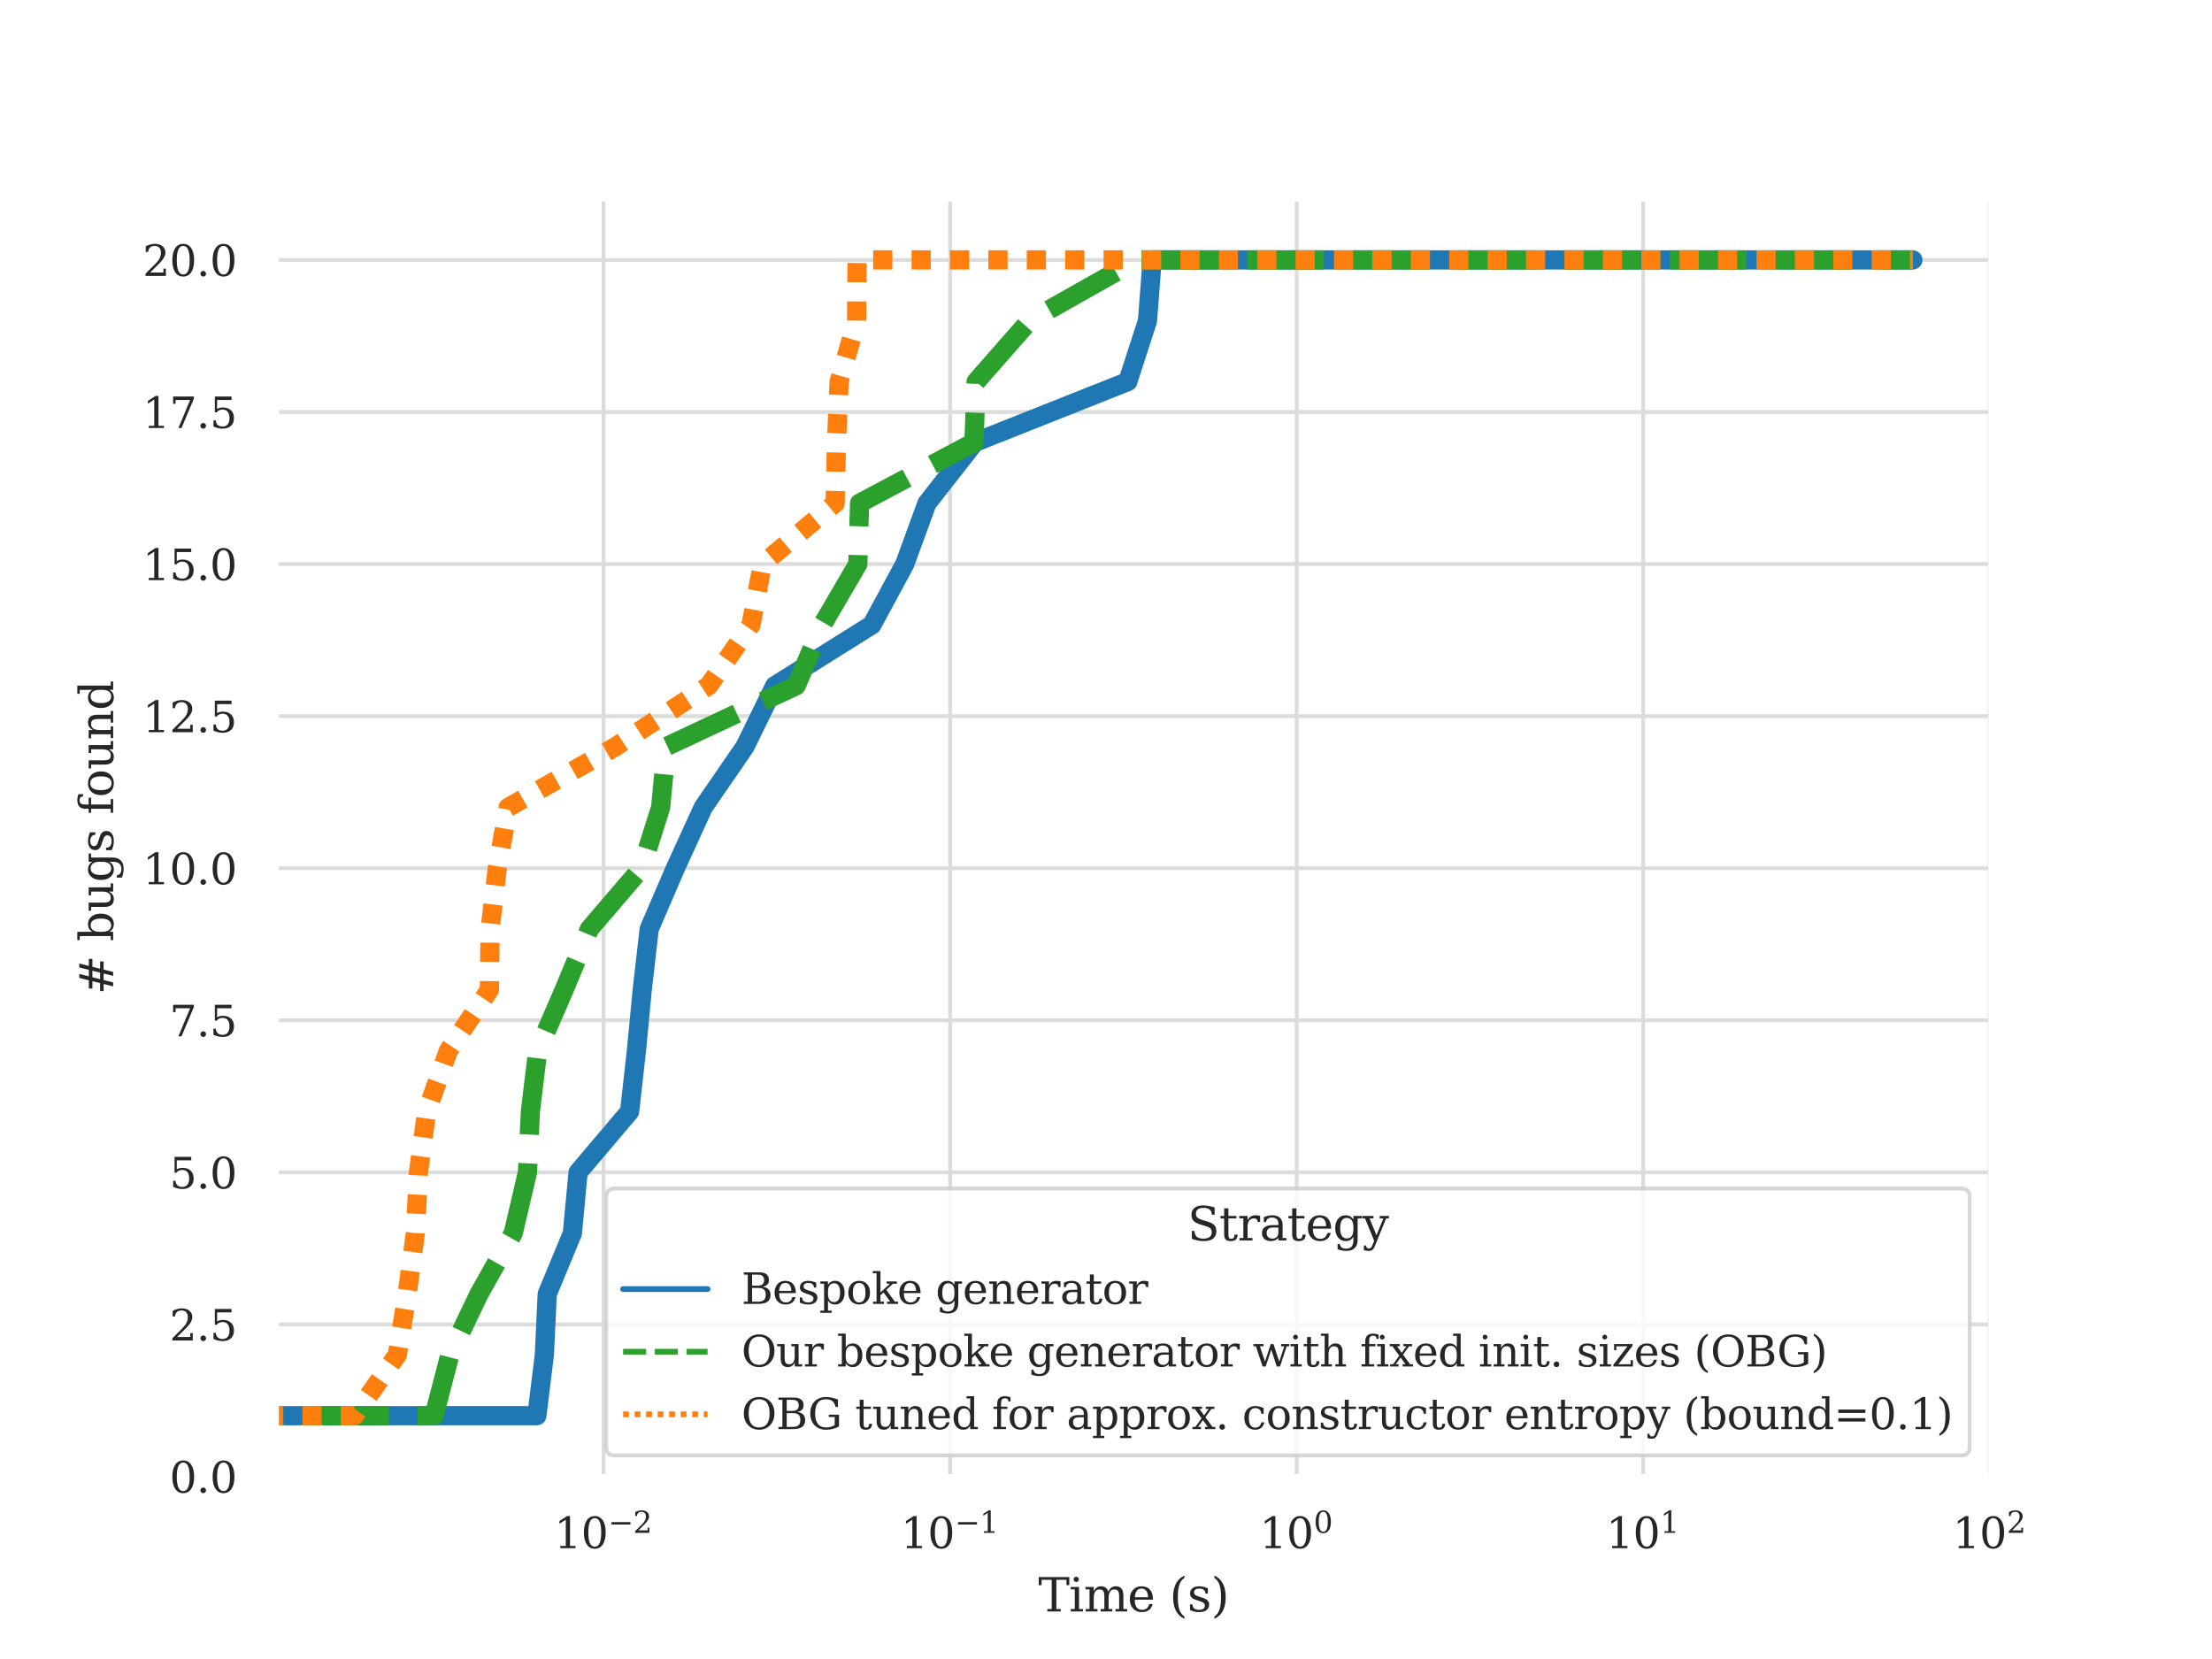 <?xml version="1.0" encoding="utf-8" standalone="no"?>
<!DOCTYPE svg PUBLIC "-//W3C//DTD SVG 1.1//EN"
  "http://www.w3.org/Graphics/SVG/1.1/DTD/svg11.dtd">
<svg xmlns:xlink="http://www.w3.org/1999/xlink" width="460.8pt" height="345.6pt" viewBox="0 0 460.8 345.6" xmlns="http://www.w3.org/2000/svg" version="1.1">
 <defs>
  <style type="text/css">*{stroke-linejoin: round; stroke-linecap: butt}</style>
 </defs>
 <g id="figure_1">
  <g id="patch_1">
   <path d="M 0 345.6 
L 460.8 345.6 
L 460.8 0 
L 0 0 
z
" style="fill: #ffffff"/>
  </g>
  <g id="axes_1">
   <g id="patch_2">
    <path d="M 57.6 307.584 
L 414.72 307.584 
L 414.72 41.472 
L 57.6 41.472 
z
" style="fill: #ffffff"/>
   </g>
   <g id="matplotlib.axis_1">
    <g id="xtick_1">
     <g id="line2d_1">
      <path d="M 125.736 307.584 
L 125.736 41.472 
" clip-path="url(#p19765a9a35)" style="fill: none; stroke: #dcdcdc; stroke-width: 0.8; stroke-linecap: round"/>
     </g>
     <g id="text_1">
      <!-- $\mathdefault{10^{-2}}$ -->
      <g style="fill: #262626" transform="translate(115.44 322.571) scale(0.088 -0.088)">
       <defs>
        <path id="DejaVuSerif-31" d="M 909 0 
L 909 331 
L 1722 331 
L 1722 4213 
L 781 3603 
L 781 4013 
L 1919 4750 
L 2350 4750 
L 2350 331 
L 3163 331 
L 3163 0 
L 909 0 
z
" transform="scale(0.016)"/>
        <path id="DejaVuSerif-30" d="M 2034 219 
Q 2513 219 2750 744 
Q 2988 1269 2988 2328 
Q 2988 3391 2750 3916 
Q 2513 4441 2034 4441 
Q 1556 4441 1318 3916 
Q 1081 3391 1081 2328 
Q 1081 1269 1318 744 
Q 1556 219 2034 219 
z
M 2034 -91 
Q 1275 -91 848 546 
Q 422 1184 422 2328 
Q 422 3475 848 4112 
Q 1275 4750 2034 4750 
Q 2797 4750 3222 4112 
Q 3647 3475 3647 2328 
Q 3647 1184 3222 546 
Q 2797 -91 2034 -91 
z
" transform="scale(0.016)"/>
        <path id="DejaVuSerif-2212" d="M 678 2259 
L 4684 2259 
L 4684 1753 
L 678 1753 
L 678 2259 
z
" transform="scale(0.016)"/>
        <path id="DejaVuSerif-32" d="M 819 3553 
L 469 3553 
L 469 4384 
Q 803 4563 1142 4656 
Q 1481 4750 1806 4750 
Q 2534 4750 2956 4397 
Q 3378 4044 3378 3438 
Q 3378 2753 2422 1800 
Q 2347 1728 2309 1691 
L 1131 513 
L 3078 513 
L 3078 1088 
L 3444 1088 
L 3444 0 
L 434 0 
L 434 341 
L 1850 1753 
Q 2319 2222 2519 2614 
Q 2719 3006 2719 3438 
Q 2719 3909 2473 4175 
Q 2228 4441 1797 4441 
Q 1350 4441 1106 4219 
Q 863 3997 819 3553 
z
" transform="scale(0.016)"/>
       </defs>
       <use xlink:href="#DejaVuSerif-31" transform="translate(0 0.713)"/>
       <use xlink:href="#DejaVuSerif-30" transform="translate(63.623 0.713)"/>
       <use xlink:href="#DejaVuSerif-2212" transform="translate(128.154 37.047) scale(0.7)"/>
       <use xlink:href="#DejaVuSerif-32" transform="translate(186.807 37.047) scale(0.7)"/>
      </g>
     </g>
    </g>
    <g id="xtick_2">
     <g id="line2d_2">
      <path d="M 197.928 307.584 
L 197.928 41.472 
" clip-path="url(#p19765a9a35)" style="fill: none; stroke: #dcdcdc; stroke-width: 0.8; stroke-linecap: round"/>
     </g>
     <g id="text_2">
      <!-- $\mathdefault{10^{-1}}$ -->
      <g style="fill: #262626" transform="translate(187.632 322.571) scale(0.088 -0.088)">
       <use xlink:href="#DejaVuSerif-31" transform="translate(0 0.713)"/>
       <use xlink:href="#DejaVuSerif-30" transform="translate(63.623 0.713)"/>
       <use xlink:href="#DejaVuSerif-2212" transform="translate(128.154 37.047) scale(0.7)"/>
       <use xlink:href="#DejaVuSerif-31" transform="translate(186.807 37.047) scale(0.7)"/>
      </g>
     </g>
    </g>
    <g id="xtick_3">
     <g id="line2d_3">
      <path d="M 270.12 307.584 
L 270.12 41.472 
" clip-path="url(#p19765a9a35)" style="fill: none; stroke: #dcdcdc; stroke-width: 0.8; stroke-linecap: round"/>
     </g>
     <g id="text_3">
      <!-- $\mathdefault{10^{0}}$ -->
      <g style="fill: #262626" transform="translate(262.376 322.571) scale(0.088 -0.088)">
       <use xlink:href="#DejaVuSerif-31" transform="translate(0 0.713)"/>
       <use xlink:href="#DejaVuSerif-30" transform="translate(63.623 0.713)"/>
       <use xlink:href="#DejaVuSerif-30" transform="translate(128.154 37.047) scale(0.7)"/>
      </g>
     </g>
    </g>
    <g id="xtick_4">
     <g id="line2d_4">
      <path d="M 342.311 307.584 
L 342.311 41.472 
" clip-path="url(#p19765a9a35)" style="fill: none; stroke: #dcdcdc; stroke-width: 0.8; stroke-linecap: round"/>
     </g>
     <g id="text_4">
      <!-- $\mathdefault{10^{1}}$ -->
      <g style="fill: #262626" transform="translate(334.567 322.571) scale(0.088 -0.088)">
       <use xlink:href="#DejaVuSerif-31" transform="translate(0 0.713)"/>
       <use xlink:href="#DejaVuSerif-30" transform="translate(63.623 0.713)"/>
       <use xlink:href="#DejaVuSerif-31" transform="translate(128.154 37.047) scale(0.7)"/>
      </g>
     </g>
    </g>
    <g id="xtick_5">
     <g id="line2d_5">
      <path d="M 414.503 307.584 
L 414.503 41.472 
" clip-path="url(#p19765a9a35)" style="fill: none; stroke: #dcdcdc; stroke-width: 0.8; stroke-linecap: round"/>
     </g>
     <g id="text_5">
      <!-- $\mathdefault{10^{2}}$ -->
      <g style="fill: #262626" transform="translate(406.759 322.571) scale(0.088 -0.088)">
       <use xlink:href="#DejaVuSerif-31" transform="translate(0 0.713)"/>
       <use xlink:href="#DejaVuSerif-30" transform="translate(63.623 0.713)"/>
       <use xlink:href="#DejaVuSerif-32" transform="translate(128.154 37.047) scale(0.7)"/>
      </g>
     </g>
    </g>
    <g id="xtick_6"/>
    <g id="xtick_7"/>
    <g id="xtick_8"/>
    <g id="xtick_9"/>
    <g id="xtick_10"/>
    <g id="xtick_11"/>
    <g id="xtick_12"/>
    <g id="xtick_13"/>
    <g id="xtick_14"/>
    <g id="xtick_15"/>
    <g id="xtick_16"/>
    <g id="xtick_17"/>
    <g id="xtick_18"/>
    <g id="xtick_19"/>
    <g id="xtick_20"/>
    <g id="xtick_21"/>
    <g id="xtick_22"/>
    <g id="xtick_23"/>
    <g id="xtick_24"/>
    <g id="xtick_25"/>
    <g id="xtick_26"/>
    <g id="xtick_27"/>
    <g id="xtick_28"/>
    <g id="xtick_29"/>
    <g id="xtick_30"/>
    <g id="xtick_31"/>
    <g id="xtick_32"/>
    <g id="xtick_33"/>
    <g id="xtick_34"/>
    <g id="xtick_35"/>
    <g id="xtick_36"/>
    <g id="xtick_37"/>
    <g id="xtick_38"/>
    <g id="xtick_39"/>
    <g id="xtick_40"/>
    <g id="xtick_41"/>
    <g id="xtick_42"/>
    <g id="xtick_43"/>
    <g id="xtick_44"/>
    <g id="xtick_45"/>
    <g id="text_6">
     <!-- Time (s) -->
     <g style="fill: #262626" transform="translate(216.296 335.695) scale(0.096 -0.096)">
      <defs>
       <path id="DejaVuSerif-54" d="M 1222 0 
L 1222 331 
L 1819 331 
L 1819 4294 
L 447 4294 
L 447 3566 
L 63 3566 
L 63 4666 
L 4206 4666 
L 4206 3566 
L 3822 3566 
L 3822 4294 
L 2450 4294 
L 2450 331 
L 3047 331 
L 3047 0 
L 1222 0 
z
" transform="scale(0.016)"/>
       <path id="DejaVuSerif-69" d="M 622 4353 
Q 622 4497 726 4603 
Q 831 4709 978 4709 
Q 1122 4709 1226 4603 
Q 1331 4497 1331 4353 
Q 1331 4206 1228 4103 
Q 1125 4000 978 4000 
Q 831 4000 726 4103 
Q 622 4206 622 4353 
z
M 1356 331 
L 1900 331 
L 1900 0 
L 231 0 
L 231 331 
L 781 331 
L 781 2988 
L 231 2988 
L 231 3322 
L 1356 3322 
L 1356 331 
z
" transform="scale(0.016)"/>
       <path id="DejaVuSerif-6d" d="M 3316 2675 
Q 3481 3041 3739 3227 
Q 3997 3413 4341 3413 
Q 4863 3413 5119 3089 
Q 5375 2766 5375 2113 
L 5375 331 
L 5894 331 
L 5894 0 
L 4300 0 
L 4300 331 
L 4800 331 
L 4800 2047 
Q 4800 2556 4650 2772 
Q 4500 2988 4153 2988 
Q 3769 2988 3567 2697 
Q 3366 2406 3366 1850 
L 3366 331 
L 3866 331 
L 3866 0 
L 2291 0 
L 2291 331 
L 2791 331 
L 2791 2069 
Q 2791 2566 2641 2777 
Q 2491 2988 2144 2988 
Q 1759 2988 1557 2697 
Q 1356 2406 1356 1850 
L 1356 331 
L 1856 331 
L 1856 0 
L 263 0 
L 263 331 
L 781 331 
L 781 2994 
L 231 2994 
L 231 3322 
L 1356 3322 
L 1356 2731 
Q 1516 3063 1762 3238 
Q 2009 3413 2322 3413 
Q 2709 3413 2968 3220 
Q 3228 3028 3316 2675 
z
" transform="scale(0.016)"/>
       <path id="DejaVuSerif-65" d="M 3469 1600 
L 991 1600 
L 991 1575 
Q 991 903 1244 561 
Q 1497 219 1991 219 
Q 2369 219 2611 417 
Q 2853 616 2950 1006 
L 3413 1006 
Q 3275 459 2904 184 
Q 2534 -91 1931 -91 
Q 1203 -91 761 389 
Q 319 869 319 1663 
Q 319 2450 753 2931 
Q 1188 3413 1894 3413 
Q 2647 3413 3050 2948 
Q 3453 2484 3469 1600 
z
M 2791 1931 
Q 2772 2513 2545 2808 
Q 2319 3103 1894 3103 
Q 1497 3103 1269 2806 
Q 1041 2509 991 1931 
L 2791 1931 
z
" transform="scale(0.016)"/>
       <path id="DejaVuSerif-20" transform="scale(0.016)"/>
       <path id="DejaVuSerif-28" d="M 2041 -997 
Q 1281 -656 893 83 
Q 506 822 506 1931 
Q 506 3044 893 3783 
Q 1281 4522 2041 4863 
L 2041 4556 
Q 1559 4225 1350 3623 
Q 1141 3022 1141 1931 
Q 1141 844 1350 242 
Q 1559 -359 2041 -691 
L 2041 -997 
z
" transform="scale(0.016)"/>
       <path id="DejaVuSerif-73" d="M 359 184 
L 359 959 
L 691 959 
Q 703 588 923 403 
Q 1144 219 1575 219 
Q 1963 219 2166 364 
Q 2369 509 2369 788 
Q 2369 1006 2220 1140 
Q 2072 1275 1594 1428 
L 1178 1569 
Q 750 1706 558 1912 
Q 366 2119 366 2438 
Q 366 2894 700 3153 
Q 1034 3413 1625 3413 
Q 1888 3413 2178 3344 
Q 2469 3275 2778 3144 
L 2778 2419 
L 2447 2419 
Q 2434 2741 2221 2922 
Q 2009 3103 1644 3103 
Q 1281 3103 1095 2975 
Q 909 2847 909 2591 
Q 909 2381 1050 2254 
Q 1191 2128 1613 1997 
L 2069 1856 
Q 2541 1709 2748 1489 
Q 2956 1269 2956 922 
Q 2956 450 2595 179 
Q 2234 -91 1600 -91 
Q 1278 -91 972 -22 
Q 666 47 359 184 
z
" transform="scale(0.016)"/>
       <path id="DejaVuSerif-29" d="M 453 -997 
L 453 -691 
Q 934 -359 1145 242 
Q 1356 844 1356 1931 
Q 1356 3022 1145 3623 
Q 934 4225 453 4556 
L 453 4863 
Q 1216 4522 1603 3783 
Q 1991 3044 1991 1931 
Q 1991 822 1603 83 
Q 1216 -656 453 -997 
z
" transform="scale(0.016)"/>
      </defs>
      <use xlink:href="#DejaVuSerif-54"/>
      <use xlink:href="#DejaVuSerif-69" x="66.699"/>
      <use xlink:href="#DejaVuSerif-6d" x="98.682"/>
      <use xlink:href="#DejaVuSerif-65" x="193.506"/>
      <use xlink:href="#DejaVuSerif-20" x="252.686"/>
      <use xlink:href="#DejaVuSerif-28" x="284.473"/>
      <use xlink:href="#DejaVuSerif-73" x="323.486"/>
      <use xlink:href="#DejaVuSerif-29" x="374.805"/>
     </g>
    </g>
   </g>
   <g id="matplotlib.axis_2">
    <g id="ytick_1">
     <g id="line2d_6">
      <path d="M 57.6 307.584 
L 414.72 307.584 
" clip-path="url(#p19765a9a35)" style="fill: none; stroke: #dcdcdc; stroke-width: 0.8; stroke-linecap: round"/>
     </g>
     <g id="text_7">
      <!-- 0.0 -->
      <g style="fill: #262626" transform="translate(35.305 310.927) scale(0.088 -0.088)">
       <defs>
        <path id="DejaVuSerif-2e" d="M 603 325 
Q 603 500 722 622 
Q 841 744 1019 744 
Q 1191 744 1312 622 
Q 1434 500 1434 325 
Q 1434 153 1312 31 
Q 1191 -91 1019 -91 
Q 841 -91 722 29 
Q 603 150 603 325 
z
" transform="scale(0.016)"/>
       </defs>
       <use xlink:href="#DejaVuSerif-30"/>
       <use xlink:href="#DejaVuSerif-2e" x="63.623"/>
       <use xlink:href="#DejaVuSerif-30" x="95.41"/>
      </g>
     </g>
    </g>
    <g id="ytick_2">
     <g id="line2d_7">
      <path d="M 57.6 275.904 
L 414.72 275.904 
" clip-path="url(#p19765a9a35)" style="fill: none; stroke: #dcdcdc; stroke-width: 0.8; stroke-linecap: round"/>
     </g>
     <g id="text_8">
      <!-- 2.5 -->
      <g style="fill: #262626" transform="translate(35.305 279.247) scale(0.088 -0.088)">
       <defs>
        <path id="DejaVuSerif-35" d="M 3219 4666 
L 3219 4153 
L 1081 4153 
L 1081 2816 
Q 1244 2928 1461 2984 
Q 1678 3041 1947 3041 
Q 2703 3041 3140 2622 
Q 3578 2203 3578 1478 
Q 3578 738 3136 323 
Q 2694 -91 1894 -91 
Q 1572 -91 1234 -12 
Q 897 66 544 225 
L 544 1131 
L 897 1131 
Q 925 688 1179 453 
Q 1434 219 1894 219 
Q 2388 219 2653 544 
Q 2919 869 2919 1478 
Q 2919 2084 2655 2407 
Q 2391 2731 1894 2731 
Q 1613 2731 1398 2631 
Q 1184 2531 1019 2322 
L 750 2322 
L 750 4666 
L 3219 4666 
z
" transform="scale(0.016)"/>
       </defs>
       <use xlink:href="#DejaVuSerif-32"/>
       <use xlink:href="#DejaVuSerif-2e" x="63.623"/>
       <use xlink:href="#DejaVuSerif-35" x="95.41"/>
      </g>
     </g>
    </g>
    <g id="ytick_3">
     <g id="line2d_8">
      <path d="M 57.6 244.224 
L 414.72 244.224 
" clip-path="url(#p19765a9a35)" style="fill: none; stroke: #dcdcdc; stroke-width: 0.8; stroke-linecap: round"/>
     </g>
     <g id="text_9">
      <!-- 5.0 -->
      <g style="fill: #262626" transform="translate(35.305 247.567) scale(0.088 -0.088)">
       <use xlink:href="#DejaVuSerif-35"/>
       <use xlink:href="#DejaVuSerif-2e" x="63.623"/>
       <use xlink:href="#DejaVuSerif-30" x="95.41"/>
      </g>
     </g>
    </g>
    <g id="ytick_4">
     <g id="line2d_9">
      <path d="M 57.6 212.544 
L 414.72 212.544 
" clip-path="url(#p19765a9a35)" style="fill: none; stroke: #dcdcdc; stroke-width: 0.8; stroke-linecap: round"/>
     </g>
     <g id="text_10">
      <!-- 7.5 -->
      <g style="fill: #262626" transform="translate(35.305 215.887) scale(0.088 -0.088)">
       <defs>
        <path id="DejaVuSerif-37" d="M 3609 4347 
L 1784 0 
L 1319 0 
L 3059 4153 
L 903 4153 
L 903 3578 
L 538 3578 
L 538 4666 
L 3609 4666 
L 3609 4347 
z
" transform="scale(0.016)"/>
       </defs>
       <use xlink:href="#DejaVuSerif-37"/>
       <use xlink:href="#DejaVuSerif-2e" x="63.623"/>
       <use xlink:href="#DejaVuSerif-35" x="95.41"/>
      </g>
     </g>
    </g>
    <g id="ytick_5">
     <g id="line2d_10">
      <path d="M 57.6 180.864 
L 414.72 180.864 
" clip-path="url(#p19765a9a35)" style="fill: none; stroke: #dcdcdc; stroke-width: 0.8; stroke-linecap: round"/>
     </g>
     <g id="text_11">
      <!-- 10.0 -->
      <g style="fill: #262626" transform="translate(29.706 184.207) scale(0.088 -0.088)">
       <use xlink:href="#DejaVuSerif-31"/>
       <use xlink:href="#DejaVuSerif-30" x="63.623"/>
       <use xlink:href="#DejaVuSerif-2e" x="127.246"/>
       <use xlink:href="#DejaVuSerif-30" x="159.033"/>
      </g>
     </g>
    </g>
    <g id="ytick_6">
     <g id="line2d_11">
      <path d="M 57.6 149.184 
L 414.72 149.184 
" clip-path="url(#p19765a9a35)" style="fill: none; stroke: #dcdcdc; stroke-width: 0.8; stroke-linecap: round"/>
     </g>
     <g id="text_12">
      <!-- 12.5 -->
      <g style="fill: #262626" transform="translate(29.706 152.527) scale(0.088 -0.088)">
       <use xlink:href="#DejaVuSerif-31"/>
       <use xlink:href="#DejaVuSerif-32" x="63.623"/>
       <use xlink:href="#DejaVuSerif-2e" x="127.246"/>
       <use xlink:href="#DejaVuSerif-35" x="159.033"/>
      </g>
     </g>
    </g>
    <g id="ytick_7">
     <g id="line2d_12">
      <path d="M 57.6 117.504 
L 414.72 117.504 
" clip-path="url(#p19765a9a35)" style="fill: none; stroke: #dcdcdc; stroke-width: 0.8; stroke-linecap: round"/>
     </g>
     <g id="text_13">
      <!-- 15.0 -->
      <g style="fill: #262626" transform="translate(29.706 120.847) scale(0.088 -0.088)">
       <use xlink:href="#DejaVuSerif-31"/>
       <use xlink:href="#DejaVuSerif-35" x="63.623"/>
       <use xlink:href="#DejaVuSerif-2e" x="127.246"/>
       <use xlink:href="#DejaVuSerif-30" x="159.033"/>
      </g>
     </g>
    </g>
    <g id="ytick_8">
     <g id="line2d_13">
      <path d="M 57.6 85.824 
L 414.72 85.824 
" clip-path="url(#p19765a9a35)" style="fill: none; stroke: #dcdcdc; stroke-width: 0.8; stroke-linecap: round"/>
     </g>
     <g id="text_14">
      <!-- 17.5 -->
      <g style="fill: #262626" transform="translate(29.706 89.167) scale(0.088 -0.088)">
       <use xlink:href="#DejaVuSerif-31"/>
       <use xlink:href="#DejaVuSerif-37" x="63.623"/>
       <use xlink:href="#DejaVuSerif-2e" x="127.246"/>
       <use xlink:href="#DejaVuSerif-35" x="159.033"/>
      </g>
     </g>
    </g>
    <g id="ytick_9">
     <g id="line2d_14">
      <path d="M 57.6 54.144 
L 414.72 54.144 
" clip-path="url(#p19765a9a35)" style="fill: none; stroke: #dcdcdc; stroke-width: 0.8; stroke-linecap: round"/>
     </g>
     <g id="text_15">
      <!-- 20.0 -->
      <g style="fill: #262626" transform="translate(29.706 57.487) scale(0.088 -0.088)">
       <use xlink:href="#DejaVuSerif-32"/>
       <use xlink:href="#DejaVuSerif-30" x="63.623"/>
       <use xlink:href="#DejaVuSerif-2e" x="127.246"/>
       <use xlink:href="#DejaVuSerif-30" x="159.033"/>
      </g>
     </g>
    </g>
    <g id="text_16">
     <!-- # bugs found -->
     <g style="fill: #262626" transform="translate(23.573 207.224) rotate(-90) scale(0.096 -0.096)">
      <defs>
       <path id="DejaVuSerif-23" d="M 3256 2816 
L 2375 2816 
L 2113 1772 
L 3003 1772 
L 3256 2816 
z
M 2816 4594 
L 2497 3297 
L 3378 3297 
L 3700 4594 
L 4238 4594 
L 3909 3297 
L 4872 3297 
L 4872 2816 
L 3788 2816 
L 3531 1772 
L 4513 1772 
L 4513 1294 
L 3413 1294 
L 3091 0 
L 2553 0 
L 2881 1294 
L 1997 1294 
L 1672 0 
L 1141 0 
L 1459 1294 
L 494 1294 
L 494 1772 
L 1581 1772 
L 1838 2816 
L 850 2816 
L 850 3297 
L 1959 3297 
L 2284 4594 
L 2816 4594 
z
" transform="scale(0.016)"/>
       <path id="DejaVuSerif-62" d="M 738 331 
L 738 4531 
L 184 4531 
L 184 4863 
L 1313 4863 
L 1313 2803 
Q 1481 3116 1742 3264 
Q 2003 3413 2388 3413 
Q 3000 3413 3387 2928 
Q 3775 2444 3775 1663 
Q 3775 881 3387 395 
Q 3000 -91 2388 -91 
Q 2003 -91 1742 57 
Q 1481 206 1313 519 
L 1313 0 
L 184 0 
L 184 331 
L 738 331 
z
M 1313 1497 
Q 1313 897 1542 583 
Q 1772 269 2209 269 
Q 2650 269 2876 622 
Q 3103 975 3103 1663 
Q 3103 2353 2876 2703 
Q 2650 3053 2209 3053 
Q 1772 3053 1542 2737 
Q 1313 2422 1313 1825 
L 1313 1497 
z
" transform="scale(0.016)"/>
       <path id="DejaVuSerif-75" d="M 2266 3322 
L 3341 3322 
L 3341 331 
L 3884 331 
L 3884 0 
L 2766 0 
L 2766 588 
Q 2606 256 2353 82 
Q 2100 -91 1766 -91 
Q 1213 -91 952 223 
Q 691 538 691 1209 
L 691 2988 
L 172 2988 
L 172 3322 
L 1269 3322 
L 1269 1388 
Q 1269 781 1417 556 
Q 1566 331 1947 331 
Q 2347 331 2556 625 
Q 2766 919 2766 1478 
L 2766 2988 
L 2266 2988 
L 2266 3322 
z
" transform="scale(0.016)"/>
       <path id="DejaVuSerif-67" d="M 3359 2988 
L 3359 72 
Q 3359 -644 2965 -1033 
Q 2572 -1422 1844 -1422 
Q 1516 -1422 1216 -1362 
Q 916 -1303 641 -1184 
L 641 -488 
L 941 -488 
Q 997 -813 1206 -963 
Q 1416 -1113 1806 -1113 
Q 2313 -1113 2548 -827 
Q 2784 -541 2784 72 
L 2784 519 
Q 2616 206 2355 57 
Q 2094 -91 1709 -91 
Q 1097 -91 708 395 
Q 319 881 319 1663 
Q 319 2444 706 2928 
Q 1094 3413 1709 3413 
Q 2094 3413 2355 3264 
Q 2616 3116 2784 2803 
L 2784 3322 
L 3909 3322 
L 3909 2988 
L 3359 2988 
z
M 2784 1825 
Q 2784 2422 2554 2737 
Q 2325 3053 1888 3053 
Q 1444 3053 1217 2703 
Q 991 2353 991 1663 
Q 991 975 1217 622 
Q 1444 269 1888 269 
Q 2325 269 2554 583 
Q 2784 897 2784 1497 
L 2784 1825 
z
" transform="scale(0.016)"/>
       <path id="DejaVuSerif-66" d="M 2753 4078 
L 2450 4078 
Q 2447 4313 2317 4434 
Q 2188 4556 1941 4556 
Q 1619 4556 1487 4379 
Q 1356 4203 1356 3750 
L 1356 3322 
L 2284 3322 
L 2284 2988 
L 1356 2988 
L 1356 331 
L 2094 331 
L 2094 0 
L 231 0 
L 231 331 
L 781 331 
L 781 2988 
L 231 2988 
L 231 3322 
L 781 3322 
L 781 3738 
Q 781 4294 1070 4578 
Q 1359 4863 1919 4863 
Q 2128 4863 2337 4825 
Q 2547 4788 2753 4709 
L 2753 4078 
z
" transform="scale(0.016)"/>
       <path id="DejaVuSerif-6f" d="M 1925 219 
Q 2388 219 2623 584 
Q 2859 950 2859 1663 
Q 2859 2375 2623 2739 
Q 2388 3103 1925 3103 
Q 1463 3103 1227 2739 
Q 991 2375 991 1663 
Q 991 950 1228 584 
Q 1466 219 1925 219 
z
M 1925 -91 
Q 1200 -91 759 389 
Q 319 869 319 1663 
Q 319 2456 758 2934 
Q 1197 3413 1925 3413 
Q 2653 3413 3092 2934 
Q 3531 2456 3531 1663 
Q 3531 869 3092 389 
Q 2653 -91 1925 -91 
z
" transform="scale(0.016)"/>
       <path id="DejaVuSerif-6e" d="M 263 0 
L 263 331 
L 781 331 
L 781 2988 
L 231 2988 
L 231 3322 
L 1356 3322 
L 1356 2731 
Q 1516 3069 1770 3241 
Q 2025 3413 2363 3413 
Q 2913 3413 3172 3097 
Q 3431 2781 3431 2113 
L 3431 331 
L 3944 331 
L 3944 0 
L 2356 0 
L 2356 331 
L 2853 331 
L 2853 1931 
Q 2853 2541 2703 2767 
Q 2553 2994 2175 2994 
Q 1775 2994 1565 2701 
Q 1356 2409 1356 1850 
L 1356 331 
L 1856 331 
L 1856 0 
L 263 0 
z
" transform="scale(0.016)"/>
       <path id="DejaVuSerif-64" d="M 3359 331 
L 3909 331 
L 3909 0 
L 2784 0 
L 2784 519 
Q 2616 206 2355 57 
Q 2094 -91 1709 -91 
Q 1097 -91 708 395 
Q 319 881 319 1663 
Q 319 2444 706 2928 
Q 1094 3413 1709 3413 
Q 2094 3413 2355 3264 
Q 2616 3116 2784 2803 
L 2784 4531 
L 2241 4531 
L 2241 4863 
L 3359 4863 
L 3359 331 
z
M 2784 1497 
L 2784 1825 
Q 2784 2422 2554 2737 
Q 2325 3053 1888 3053 
Q 1444 3053 1217 2703 
Q 991 2353 991 1663 
Q 991 975 1217 622 
Q 1444 269 1888 269 
Q 2325 269 2554 583 
Q 2784 897 2784 1497 
z
" transform="scale(0.016)"/>
      </defs>
      <use xlink:href="#DejaVuSerif-23"/>
      <use xlink:href="#DejaVuSerif-20" x="83.789"/>
      <use xlink:href="#DejaVuSerif-62" x="115.576"/>
      <use xlink:href="#DejaVuSerif-75" x="179.59"/>
      <use xlink:href="#DejaVuSerif-67" x="243.994"/>
      <use xlink:href="#DejaVuSerif-73" x="308.008"/>
      <use xlink:href="#DejaVuSerif-20" x="359.326"/>
      <use xlink:href="#DejaVuSerif-66" x="391.113"/>
      <use xlink:href="#DejaVuSerif-6f" x="428.125"/>
      <use xlink:href="#DejaVuSerif-75" x="488.33"/>
      <use xlink:href="#DejaVuSerif-6e" x="552.734"/>
      <use xlink:href="#DejaVuSerif-64" x="617.139"/>
     </g>
    </g>
   </g>
   <g id="PolyCollection_1"/>
   <g id="PolyCollection_2"/>
   <g id="PolyCollection_3"/>
   <g id="line2d_15">
    <path d="M -1 294.932 
L 111.842 294.912 
L 113.399 282.24 
L 113.998 269.568 
L 119.238 256.896 
L 120.426 244.224 
L 131.156 231.552 
L 132.579 218.88 
L 133.79 206.208 
L 135.238 193.536 
L 140.696 180.864 
L 146.49 168.192 
L 155.202 155.52 
L 161.396 142.848 
L 181.63 130.176 
L 188.474 117.504 
L 193.107 104.832 
L 203.046 92.16 
L 234.944 79.488 
L 239.044 66.816 
L 240.012 54.144 
L 398.487 54.144 
" clip-path="url(#p19765a9a35)" style="fill: none; stroke: #1f77b4; stroke-width: 4; stroke-linecap: round"/>
   </g>
   <g id="line2d_16">
    <path d="M -1 294.928 
L 90.421 294.912 
L 93.722 282.24 
L 99.782 269.568 
L 106.913 256.896 
L 109.882 244.224 
L 110.49 231.552 
L 112.017 218.88 
L 117.509 206.208 
L 122.776 193.536 
L 133.627 180.864 
L 137.623 168.192 
L 138.825 155.52 
L 165.864 142.848 
L 171.29 130.176 
L 178.699 117.504 
L 179.061 104.832 
L 202.893 92.16 
L 203.349 79.488 
L 214.469 66.816 
L 236.944 54.144 
L 398.487 54.144 
" clip-path="url(#p19765a9a35)" style="fill: none; stroke-dasharray: 16,6; stroke-dashoffset: 0; stroke: #2ca02c; stroke-width: 4"/>
   </g>
   <g id="line2d_17">
    <path d="M -1 294.925 
L 73.833 294.912 
L 82.758 282.24 
L 84.824 269.568 
L 86.523 256.896 
L 87.173 244.224 
L 88.885 231.552 
L 93.407 218.88 
L 101.951 206.208 
L 102.091 193.536 
L 103.594 180.864 
L 105.861 168.192 
L 128.265 155.52 
L 147.624 142.848 
L 156.442 130.176 
L 158.838 117.504 
L 173.973 104.832 
L 174.252 92.16 
L 174.802 79.488 
L 178.442 66.816 
L 178.539 54.144 
L 398.487 54.144 
" clip-path="url(#p19765a9a35)" style="fill: none; stroke-dasharray: 4,4; stroke-dashoffset: 0; stroke: #ff7f0e; stroke-width: 4"/>
   </g>
   <g id="line2d_18"/>
   <g id="line2d_19"/>
   <g id="line2d_20"/>
   <g id="patch_3">
    <path d="M 57.6 307.584 
L 57.6 41.472 
" style="fill: none; stroke: #ffffff; stroke-linejoin: miter; stroke-linecap: square"/>
   </g>
   <g id="patch_4">
    <path d="M 414.72 307.584 
L 414.72 41.472 
" style="fill: none; stroke: #ffffff; stroke-linejoin: miter; stroke-linecap: square"/>
   </g>
   <g id="patch_5">
    <path d="M 57.6 307.584 
L 414.72 307.584 
" style="fill: none; stroke: #ffffff; stroke-linejoin: miter; stroke-linecap: square"/>
   </g>
   <g id="patch_6">
    <path d="M 57.6 41.472 
L 414.72 41.472 
" style="fill: none; stroke: #ffffff; stroke-linejoin: miter; stroke-linecap: square"/>
   </g>
   <g id="legend_1">
    <g id="patch_7">
     <path d="M 128.045 303.184 
L 408.56 303.184 
Q 410.32 303.184 410.32 301.424 
L 410.32 249.351 
Q 410.32 247.591 408.56 247.591 
L 128.045 247.591 
Q 126.285 247.591 126.285 249.351 
L 126.285 301.424 
Q 126.285 303.184 128.045 303.184 
z
" style="fill: #ffffff; opacity: 0.8; stroke: #cccccc; stroke-width: 0.8; stroke-linejoin: miter"/>
    </g>
    <g id="text_17">
     <!-- Strategy -->
     <g style="fill: #262626" transform="translate(247.374 258.405) scale(0.096 -0.096)">
      <defs>
       <path id="DejaVuSerif-53" d="M 594 225 
L 594 1288 
L 953 1284 
Q 969 753 1261 498 
Q 1553 244 2150 244 
Q 2706 244 2998 464 
Q 3291 684 3291 1106 
Q 3291 1444 3114 1625 
Q 2938 1806 2369 1978 
L 1753 2163 
Q 1084 2366 811 2669 
Q 538 2972 538 3500 
Q 538 4094 959 4422 
Q 1381 4750 2144 4750 
Q 2469 4750 2856 4679 
Q 3244 4609 3681 4475 
L 3681 3481 
L 3328 3481 
Q 3275 3975 2998 4195 
Q 2722 4416 2156 4416 
Q 1663 4416 1405 4214 
Q 1147 4013 1147 3628 
Q 1147 3294 1340 3103 
Q 1534 2913 2163 2725 
L 2741 2553 
Q 3375 2363 3645 2067 
Q 3916 1772 3916 1275 
Q 3916 597 3481 253 
Q 3047 -91 2188 -91 
Q 1803 -91 1404 -12 
Q 1006 66 594 225 
z
" transform="scale(0.016)"/>
       <path id="DejaVuSerif-74" d="M 691 2988 
L 184 2988 
L 184 3322 
L 691 3322 
L 691 4353 
L 1269 4353 
L 1269 3322 
L 2350 3322 
L 2350 2988 
L 1269 2988 
L 1269 878 
Q 1269 456 1350 337 
Q 1431 219 1650 219 
Q 1875 219 1978 351 
Q 2081 484 2088 781 
L 2522 781 
Q 2497 328 2275 118 
Q 2053 -91 1600 -91 
Q 1103 -91 897 129 
Q 691 350 691 878 
L 691 2988 
z
" transform="scale(0.016)"/>
       <path id="DejaVuSerif-72" d="M 3059 3328 
L 3059 2497 
L 2728 2497 
Q 2713 2744 2591 2866 
Q 2469 2988 2234 2988 
Q 1809 2988 1582 2694 
Q 1356 2400 1356 1850 
L 1356 331 
L 2022 331 
L 2022 0 
L 263 0 
L 263 331 
L 781 331 
L 781 2994 
L 231 2994 
L 231 3322 
L 1356 3322 
L 1356 2731 
Q 1525 3078 1790 3245 
Q 2056 3413 2438 3413 
Q 2578 3413 2733 3391 
Q 2888 3369 3059 3328 
z
" transform="scale(0.016)"/>
       <path id="DejaVuSerif-61" d="M 2547 1044 
L 2547 1747 
L 1806 1747 
Q 1378 1747 1168 1562 
Q 959 1378 959 997 
Q 959 650 1171 447 
Q 1384 244 1747 244 
Q 2106 244 2326 466 
Q 2547 688 2547 1044 
z
M 3122 2075 
L 3122 331 
L 3634 331 
L 3634 0 
L 2547 0 
L 2547 359 
Q 2356 128 2106 18 
Q 1856 -91 1522 -91 
Q 969 -91 644 203 
Q 319 497 319 997 
Q 319 1513 691 1797 
Q 1063 2081 1741 2081 
L 2547 2081 
L 2547 2309 
Q 2547 2688 2317 2895 
Q 2088 3103 1672 3103 
Q 1328 3103 1125 2947 
Q 922 2791 872 2484 
L 575 2484 
L 575 3156 
Q 875 3284 1158 3348 
Q 1441 3413 1709 3413 
Q 2400 3413 2761 3070 
Q 3122 2728 3122 2075 
z
" transform="scale(0.016)"/>
       <path id="DejaVuSerif-79" d="M 1381 -609 
L 1600 -56 
L 359 2988 
L -19 2988 
L -19 3322 
L 1509 3322 
L 1509 2988 
L 978 2988 
L 1913 703 
L 2847 2988 
L 2350 2988 
L 2350 3322 
L 3597 3322 
L 3597 2988 
L 3225 2988 
L 1703 -750 
Q 1547 -1138 1356 -1280 
Q 1166 -1422 819 -1422 
Q 672 -1422 517 -1397 
Q 363 -1372 206 -1325 
L 206 -691 
L 500 -691 
Q 519 -903 608 -995 
Q 697 -1088 884 -1088 
Q 1056 -1088 1161 -992 
Q 1266 -897 1381 -609 
z
" transform="scale(0.016)"/>
      </defs>
      <use xlink:href="#DejaVuSerif-53"/>
      <use xlink:href="#DejaVuSerif-74" x="68.506"/>
      <use xlink:href="#DejaVuSerif-72" x="108.691"/>
      <use xlink:href="#DejaVuSerif-61" x="156.494"/>
      <use xlink:href="#DejaVuSerif-74" x="216.113"/>
      <use xlink:href="#DejaVuSerif-65" x="256.299"/>
      <use xlink:href="#DejaVuSerif-67" x="315.479"/>
      <use xlink:href="#DejaVuSerif-79" x="379.492"/>
     </g>
    </g>
    <g id="line2d_21">
     <path d="M 129.805 268.545 
L 138.605 268.545 
L 147.405 268.545 
" style="fill: none; stroke: #1f77b4; stroke-width: 1.2; stroke-linecap: round"/>
    </g>
    <g id="text_18">
     <!-- Bespoke generator -->
     <g style="fill: #262626" transform="translate(154.445 271.625) scale(0.088 -0.088)">
      <defs>
       <path id="DejaVuSerif-42" d="M 1581 331 
L 2516 331 
Q 3078 331 3337 575 
Q 3597 819 3597 1350 
Q 3597 1878 3339 2120 
Q 3081 2363 2516 2363 
L 1581 2363 
L 1581 331 
z
M 1581 2694 
L 2375 2694 
Q 2888 2694 3123 2891 
Q 3359 3088 3359 3513 
Q 3359 3941 3123 4136 
Q 2888 4331 2375 4331 
L 1581 4331 
L 1581 2694 
z
M 353 0 
L 353 331 
L 947 331 
L 947 4331 
L 353 4331 
L 353 4666 
L 2656 4666 
Q 3363 4666 3720 4377 
Q 4078 4088 4078 3513 
Q 4078 3097 3829 2850 
Q 3581 2603 3103 2547 
Q 3697 2472 4005 2167 
Q 4313 1863 4313 1350 
Q 4313 656 3875 328 
Q 3438 0 2509 0 
L 353 0 
z
" transform="scale(0.016)"/>
       <path id="DejaVuSerif-70" d="M 1313 1825 
L 1313 1497 
Q 1313 897 1542 583 
Q 1772 269 2209 269 
Q 2650 269 2876 622 
Q 3103 975 3103 1663 
Q 3103 2353 2876 2703 
Q 2650 3053 2209 3053 
Q 1772 3053 1542 2737 
Q 1313 2422 1313 1825 
z
M 738 2988 
L 184 2988 
L 184 3322 
L 1313 3322 
L 1313 2803 
Q 1481 3116 1742 3264 
Q 2003 3413 2388 3413 
Q 3000 3413 3387 2928 
Q 3775 2444 3775 1663 
Q 3775 881 3387 395 
Q 3000 -91 2388 -91 
Q 2003 -91 1742 57 
Q 1481 206 1313 519 
L 1313 -997 
L 1856 -997 
L 1856 -1331 
L 184 -1331 
L 184 -997 
L 738 -997 
L 738 2988 
z
" transform="scale(0.016)"/>
       <path id="DejaVuSerif-6b" d="M 1831 0 
L 219 0 
L 219 331 
L 738 331 
L 738 4531 
L 184 4531 
L 184 4863 
L 1313 4863 
L 1313 1697 
L 2713 2988 
L 2234 2988 
L 2234 3322 
L 3738 3322 
L 3738 2988 
L 3169 2988 
L 2181 2075 
L 3444 331 
L 3922 331 
L 3922 0 
L 2284 0 
L 2284 331 
L 2759 331 
L 1766 1697 
L 1313 1275 
L 1313 331 
L 1831 331 
L 1831 0 
z
" transform="scale(0.016)"/>
      </defs>
      <use xlink:href="#DejaVuSerif-42"/>
      <use xlink:href="#DejaVuSerif-65" x="73.486"/>
      <use xlink:href="#DejaVuSerif-73" x="132.666"/>
      <use xlink:href="#DejaVuSerif-70" x="183.984"/>
      <use xlink:href="#DejaVuSerif-6f" x="247.998"/>
      <use xlink:href="#DejaVuSerif-6b" x="308.203"/>
      <use xlink:href="#DejaVuSerif-65" x="368.799"/>
      <use xlink:href="#DejaVuSerif-20" x="427.979"/>
      <use xlink:href="#DejaVuSerif-67" x="459.766"/>
      <use xlink:href="#DejaVuSerif-65" x="523.779"/>
      <use xlink:href="#DejaVuSerif-6e" x="582.959"/>
      <use xlink:href="#DejaVuSerif-65" x="647.363"/>
      <use xlink:href="#DejaVuSerif-72" x="706.543"/>
      <use xlink:href="#DejaVuSerif-61" x="754.346"/>
      <use xlink:href="#DejaVuSerif-74" x="813.965"/>
      <use xlink:href="#DejaVuSerif-6f" x="854.15"/>
      <use xlink:href="#DejaVuSerif-72" x="914.355"/>
     </g>
    </g>
    <g id="line2d_22">
     <path d="M 129.805 281.587 
L 138.605 281.587 
L 147.405 281.587 
" style="fill: none; stroke-dasharray: 4.8,1.8; stroke-dashoffset: 0; stroke: #2ca02c; stroke-width: 1.2"/>
    </g>
    <g id="text_19">
     <!-- Our bespoke generator with fixed init. sizes (OBG) -->
     <g style="fill: #262626" transform="translate(154.445 284.667) scale(0.088 -0.088)">
      <defs>
       <path id="DejaVuSerif-4f" d="M 2625 244 
Q 3391 244 3781 770 
Q 4172 1297 4172 2328 
Q 4172 3363 3781 3889 
Q 3391 4416 2625 4416 
Q 1856 4416 1465 3889 
Q 1075 3363 1075 2328 
Q 1075 1297 1465 770 
Q 1856 244 2625 244 
z
M 2625 -91 
Q 2150 -91 1751 65 
Q 1353 222 1050 525 
Q 700 875 529 1319 
Q 359 1763 359 2328 
Q 359 2894 529 3339 
Q 700 3784 1050 4134 
Q 1356 4441 1750 4595 
Q 2144 4750 2625 4750 
Q 3641 4750 4266 4084 
Q 4891 3419 4891 2328 
Q 4891 1769 4719 1320 
Q 4547 872 4197 525 
Q 3891 219 3497 64 
Q 3103 -91 2625 -91 
z
" transform="scale(0.016)"/>
       <path id="DejaVuSerif-77" d="M 3072 3322 
L 3922 728 
L 4672 2988 
L 4191 2988 
L 4191 3322 
L 5394 3322 
L 5394 2988 
L 5025 2988 
L 4038 0 
L 3559 0 
L 2741 2484 
L 1919 0 
L 1459 0 
L 475 2988 
L 103 2988 
L 103 3322 
L 1606 3322 
L 1606 2988 
L 1069 2988 
L 1813 728 
L 2669 3322 
L 3072 3322 
z
" transform="scale(0.016)"/>
       <path id="DejaVuSerif-68" d="M 263 0 
L 263 331 
L 781 331 
L 781 4531 
L 231 4531 
L 231 4863 
L 1356 4863 
L 1356 2731 
Q 1516 3069 1770 3241 
Q 2025 3413 2363 3413 
Q 2913 3413 3172 3097 
Q 3431 2781 3431 2113 
L 3431 331 
L 3944 331 
L 3944 0 
L 2356 0 
L 2356 331 
L 2853 331 
L 2853 1931 
Q 2853 2541 2704 2764 
Q 2556 2988 2175 2988 
Q 1775 2988 1565 2697 
Q 1356 2406 1356 1850 
L 1356 331 
L 1856 331 
L 1856 0 
L 263 0 
z
" transform="scale(0.016)"/>
       <path id="DejaVuSerif-78" d="M 1863 2028 
L 2559 2988 
L 2113 2988 
L 2113 3322 
L 3391 3322 
L 3391 2988 
L 2950 2988 
L 2059 1759 
L 3097 331 
L 3531 331 
L 3531 0 
L 1997 0 
L 1997 331 
L 2419 331 
L 1697 1325 
L 972 331 
L 1403 331 
L 1403 0 
L 141 0 
L 141 331 
L 581 331 
L 1497 1594 
L 488 2988 
L 78 2988 
L 78 3322 
L 1563 3322 
L 1563 2988 
L 1166 2988 
L 1863 2028 
z
" transform="scale(0.016)"/>
       <path id="DejaVuSerif-7a" d="M 256 0 
L 256 269 
L 2338 2988 
L 691 2988 
L 691 2413 
L 359 2413 
L 359 3322 
L 3078 3322 
L 3078 3053 
L 997 331 
L 2803 331 
L 2803 934 
L 3138 934 
L 3138 0 
L 256 0 
z
" transform="scale(0.016)"/>
       <path id="DejaVuSerif-47" d="M 4097 3272 
Q 3988 3856 3641 4136 
Q 3294 4416 2675 4416 
Q 1869 4416 1472 3897 
Q 1075 3378 1075 2328 
Q 1075 1300 1484 772 
Q 1894 244 2688 244 
Q 3041 244 3362 331 
Q 3684 419 3975 594 
L 3975 1797 
L 3097 1797 
L 3097 2131 
L 4609 2131 
L 4609 391 
Q 4194 150 3714 29 
Q 3234 -91 2688 -91 
Q 1631 -91 995 570 
Q 359 1231 359 2328 
Q 359 3434 996 4092 
Q 1634 4750 2713 4750 
Q 3113 4750 3539 4658 
Q 3966 4566 4447 4378 
L 4447 3272 
L 4097 3272 
z
" transform="scale(0.016)"/>
      </defs>
      <use xlink:href="#DejaVuSerif-4f"/>
      <use xlink:href="#DejaVuSerif-75" x="81.982"/>
      <use xlink:href="#DejaVuSerif-72" x="146.387"/>
      <use xlink:href="#DejaVuSerif-20" x="194.189"/>
      <use xlink:href="#DejaVuSerif-62" x="225.977"/>
      <use xlink:href="#DejaVuSerif-65" x="289.99"/>
      <use xlink:href="#DejaVuSerif-73" x="349.17"/>
      <use xlink:href="#DejaVuSerif-70" x="400.488"/>
      <use xlink:href="#DejaVuSerif-6f" x="464.502"/>
      <use xlink:href="#DejaVuSerif-6b" x="524.707"/>
      <use xlink:href="#DejaVuSerif-65" x="585.303"/>
      <use xlink:href="#DejaVuSerif-20" x="644.482"/>
      <use xlink:href="#DejaVuSerif-67" x="676.27"/>
      <use xlink:href="#DejaVuSerif-65" x="740.283"/>
      <use xlink:href="#DejaVuSerif-6e" x="799.463"/>
      <use xlink:href="#DejaVuSerif-65" x="863.867"/>
      <use xlink:href="#DejaVuSerif-72" x="923.047"/>
      <use xlink:href="#DejaVuSerif-61" x="970.85"/>
      <use xlink:href="#DejaVuSerif-74" x="1030.469"/>
      <use xlink:href="#DejaVuSerif-6f" x="1070.654"/>
      <use xlink:href="#DejaVuSerif-72" x="1130.859"/>
      <use xlink:href="#DejaVuSerif-20" x="1178.662"/>
      <use xlink:href="#DejaVuSerif-77" x="1210.449"/>
      <use xlink:href="#DejaVuSerif-69" x="1296.045"/>
      <use xlink:href="#DejaVuSerif-74" x="1328.027"/>
      <use xlink:href="#DejaVuSerif-68" x="1368.213"/>
      <use xlink:href="#DejaVuSerif-20" x="1432.617"/>
      <use xlink:href="#DejaVuSerif-66" x="1464.404"/>
      <use xlink:href="#DejaVuSerif-69" x="1501.416"/>
      <use xlink:href="#DejaVuSerif-78" x="1533.398"/>
      <use xlink:href="#DejaVuSerif-65" x="1589.795"/>
      <use xlink:href="#DejaVuSerif-64" x="1648.975"/>
      <use xlink:href="#DejaVuSerif-20" x="1712.988"/>
      <use xlink:href="#DejaVuSerif-69" x="1744.775"/>
      <use xlink:href="#DejaVuSerif-6e" x="1776.758"/>
      <use xlink:href="#DejaVuSerif-69" x="1841.162"/>
      <use xlink:href="#DejaVuSerif-74" x="1873.145"/>
      <use xlink:href="#DejaVuSerif-2e" x="1913.33"/>
      <use xlink:href="#DejaVuSerif-20" x="1945.117"/>
      <use xlink:href="#DejaVuSerif-73" x="1976.904"/>
      <use xlink:href="#DejaVuSerif-69" x="2028.223"/>
      <use xlink:href="#DejaVuSerif-7a" x="2060.205"/>
      <use xlink:href="#DejaVuSerif-65" x="2112.891"/>
      <use xlink:href="#DejaVuSerif-73" x="2172.07"/>
      <use xlink:href="#DejaVuSerif-20" x="2223.389"/>
      <use xlink:href="#DejaVuSerif-28" x="2255.176"/>
      <use xlink:href="#DejaVuSerif-4f" x="2294.189"/>
      <use xlink:href="#DejaVuSerif-42" x="2376.172"/>
      <use xlink:href="#DejaVuSerif-47" x="2451.533"/>
      <use xlink:href="#DejaVuSerif-29" x="2531.416"/>
     </g>
    </g>
    <g id="line2d_23">
     <path d="M 129.805 294.629 
L 138.605 294.629 
L 147.405 294.629 
" style="fill: none; stroke-dasharray: 1.2,1.2; stroke-dashoffset: 0; stroke: #ff7f0e; stroke-width: 1.2"/>
    </g>
    <g id="text_20">
     <!-- OBG tuned for approx. constructor entropy (bound=0.1) -->
     <g style="fill: #262626" transform="translate(154.445 297.709) scale(0.088 -0.088)">
      <defs>
       <path id="DejaVuSerif-63" d="M 3291 997 
Q 3169 466 2822 187 
Q 2475 -91 1925 -91 
Q 1200 -91 759 389 
Q 319 869 319 1663 
Q 319 2459 759 2936 
Q 1200 3413 1925 3413 
Q 2241 3413 2553 3339 
Q 2866 3266 3181 3116 
L 3181 2266 
L 2847 2266 
Q 2781 2703 2561 2903 
Q 2341 3103 1931 3103 
Q 1466 3103 1228 2742 
Q 991 2381 991 1663 
Q 991 944 1227 581 
Q 1463 219 1931 219 
Q 2303 219 2525 412 
Q 2747 606 2828 997 
L 3291 997 
z
" transform="scale(0.016)"/>
       <path id="DejaVuSerif-3d" d="M 678 2894 
L 4684 2894 
L 4684 2394 
L 678 2394 
L 678 2894 
z
M 678 1619 
L 4684 1619 
L 4684 1119 
L 678 1119 
L 678 1619 
z
" transform="scale(0.016)"/>
      </defs>
      <use xlink:href="#DejaVuSerif-4f"/>
      <use xlink:href="#DejaVuSerif-42" x="81.982"/>
      <use xlink:href="#DejaVuSerif-47" x="157.344"/>
      <use xlink:href="#DejaVuSerif-20" x="237.227"/>
      <use xlink:href="#DejaVuSerif-74" x="269.014"/>
      <use xlink:href="#DejaVuSerif-75" x="309.199"/>
      <use xlink:href="#DejaVuSerif-6e" x="373.604"/>
      <use xlink:href="#DejaVuSerif-65" x="438.008"/>
      <use xlink:href="#DejaVuSerif-64" x="497.188"/>
      <use xlink:href="#DejaVuSerif-20" x="561.201"/>
      <use xlink:href="#DejaVuSerif-66" x="592.988"/>
      <use xlink:href="#DejaVuSerif-6f" x="630"/>
      <use xlink:href="#DejaVuSerif-72" x="690.205"/>
      <use xlink:href="#DejaVuSerif-20" x="738.008"/>
      <use xlink:href="#DejaVuSerif-61" x="769.795"/>
      <use xlink:href="#DejaVuSerif-70" x="829.414"/>
      <use xlink:href="#DejaVuSerif-70" x="893.428"/>
      <use xlink:href="#DejaVuSerif-72" x="957.441"/>
      <use xlink:href="#DejaVuSerif-6f" x="1005.244"/>
      <use xlink:href="#DejaVuSerif-78" x="1065.449"/>
      <use xlink:href="#DejaVuSerif-2e" x="1121.846"/>
      <use xlink:href="#DejaVuSerif-20" x="1153.633"/>
      <use xlink:href="#DejaVuSerif-63" x="1185.42"/>
      <use xlink:href="#DejaVuSerif-6f" x="1241.426"/>
      <use xlink:href="#DejaVuSerif-6e" x="1301.631"/>
      <use xlink:href="#DejaVuSerif-73" x="1366.035"/>
      <use xlink:href="#DejaVuSerif-74" x="1417.354"/>
      <use xlink:href="#DejaVuSerif-72" x="1457.539"/>
      <use xlink:href="#DejaVuSerif-75" x="1505.342"/>
      <use xlink:href="#DejaVuSerif-63" x="1569.746"/>
      <use xlink:href="#DejaVuSerif-74" x="1625.752"/>
      <use xlink:href="#DejaVuSerif-6f" x="1665.938"/>
      <use xlink:href="#DejaVuSerif-72" x="1726.143"/>
      <use xlink:href="#DejaVuSerif-20" x="1773.945"/>
      <use xlink:href="#DejaVuSerif-65" x="1805.732"/>
      <use xlink:href="#DejaVuSerif-6e" x="1864.912"/>
      <use xlink:href="#DejaVuSerif-74" x="1929.316"/>
      <use xlink:href="#DejaVuSerif-72" x="1969.502"/>
      <use xlink:href="#DejaVuSerif-6f" x="2017.305"/>
      <use xlink:href="#DejaVuSerif-70" x="2077.51"/>
      <use xlink:href="#DejaVuSerif-79" x="2141.523"/>
      <use xlink:href="#DejaVuSerif-20" x="2198.018"/>
      <use xlink:href="#DejaVuSerif-28" x="2229.805"/>
      <use xlink:href="#DejaVuSerif-62" x="2268.818"/>
      <use xlink:href="#DejaVuSerif-6f" x="2332.832"/>
      <use xlink:href="#DejaVuSerif-75" x="2393.037"/>
      <use xlink:href="#DejaVuSerif-6e" x="2457.441"/>
      <use xlink:href="#DejaVuSerif-64" x="2521.846"/>
      <use xlink:href="#DejaVuSerif-3d" x="2585.859"/>
      <use xlink:href="#DejaVuSerif-30" x="2669.648"/>
      <use xlink:href="#DejaVuSerif-2e" x="2733.271"/>
      <use xlink:href="#DejaVuSerif-31" x="2765.059"/>
      <use xlink:href="#DejaVuSerif-29" x="2828.682"/>
     </g>
    </g>
   </g>
  </g>
 </g>
 <defs>
  <clipPath id="p19765a9a35">
   <rect x="57.6" y="41.472" width="357.12" height="266.112"/>
  </clipPath>
 </defs>
</svg>
